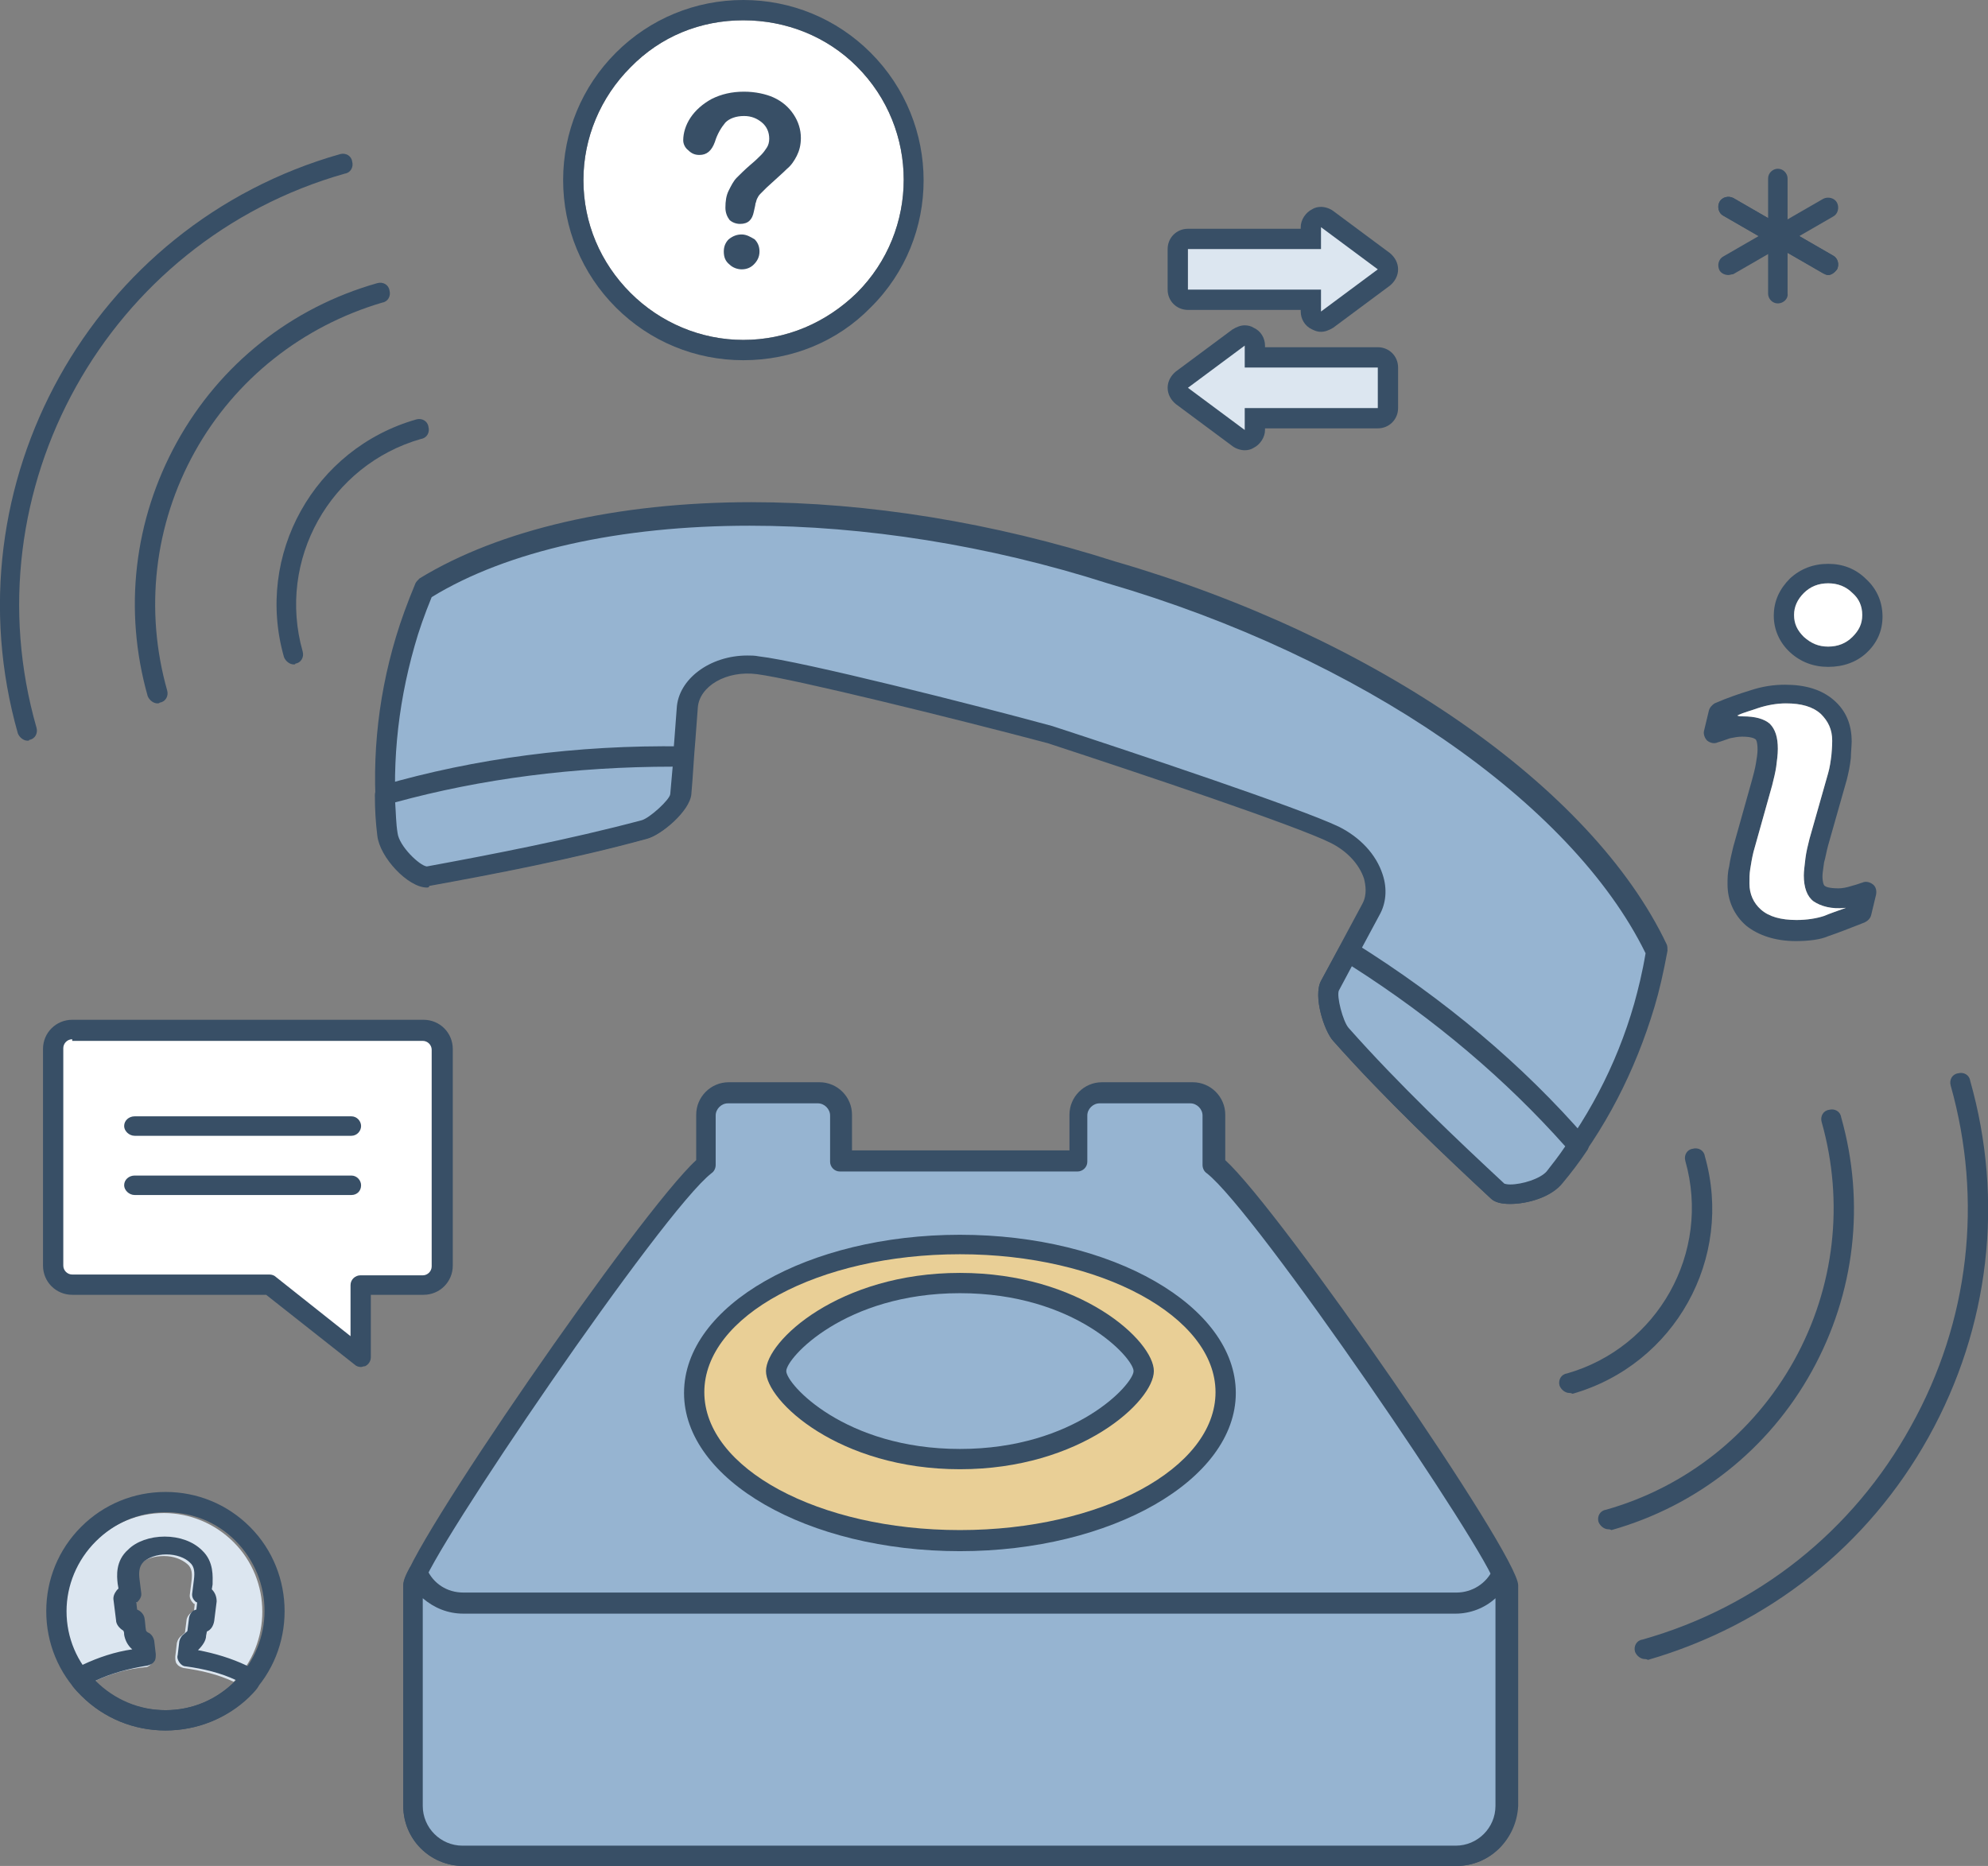 <?xml version="1.0" encoding="utf-8"?>
<!-- Generator: Adobe Illustrator 18.1.0, SVG Export Plug-In . SVG Version: 6.00 Build 0)  -->
<!DOCTYPE svg PUBLIC "-//W3C//DTD SVG 1.1//EN" "http://www.w3.org/Graphics/SVG/1.1/DTD/svg11.dtd">
<svg version="1.1" id="Layer_1" xmlns="http://www.w3.org/2000/svg" xmlns:xlink="http://www.w3.org/1999/xlink" x="0px" y="0px"
	 width="245px" height="230px" viewBox="0 0 245 230" enable-background="new 0 0 245 230" xml:space="preserve">
<rect x="0" y="0" width="245" height="230" fill="#808080" stroke="none"/>
<path fill="#FFFFFF" d="M91.6,2.5c-5.3,0-10.2,2-13.9,5.8C74,12,71.9,17,71.9,22.2c0,5.3,2.1,10.2,5.8,13.9
	c3.7,3.7,8.7,5.8,13.9,5.8c5.3,0,10.2-2.1,14-5.8c7.7-7.7,7.7-20.2,0-27.9C101.9,4.5,96.9,2.5,91.6,2.5z"/>
<g>
	<polygon fill="#181716" points="11.7,207.2 11.7,207.2 11.7,207.2 	"/>
	<path fill="#DCE6F0" d="M17.9,205.5c0.3,0,0.6-0.2,0.8-0.5c0.2-0.3,0.3-0.6,0.2-0.9l-0.2-1.7c0-0.4-0.3-0.7-0.6-0.9
		c-0.2-0.2-0.4-0.3-0.4-0.3c-0.1-0.5-0.1-1.1-0.2-1.6c-0.1-0.5-0.4-0.9-0.9-1c0,0,0,0,0,0l-0.1-0.9c0,0,0,0,0.1,0
		c0.4-0.3,0.6-0.7,0.5-1.2l-0.2-1.6c-0.1-0.8-0.1-1.6,0.5-2.2c0.6-0.6,1.7-0.9,2.8-0.9c1.2,0,2.2,0.4,2.9,1c0.6,0.5,0.6,1.3,0.5,2.1
		l-0.2,1.6c-0.1,0.5,0.2,0.9,0.5,1.2c0,0,0,0,0.1,0l-0.1,0.9c0,0,0,0,0,0c-0.5,0.2-0.8,0.6-0.9,1l-0.2,1.6c0,0.1-0.2,0.2-0.4,0.4
		c-0.3,0.2-0.5,0.5-0.6,0.9l-0.2,1.7c0,0.3,0,0.7,0.2,0.9c0.2,0.3,0.5,0.4,0.8,0.5c2.2,0.3,4.3,0.8,6.2,1.7c4.7-4.8,4.7-12.5,0-17.2
		c-2.3-2.3-5.4-3.6-8.6-3.6c-3.3,0-6.3,1.3-8.6,3.6c-2.3,2.3-3.6,5.4-3.6,8.6c0,3.2,1.3,6.3,3.5,8.6
		C13.6,206.3,15.7,205.7,17.9,205.5z"/>
	<path fill="#181716" d="M20.4,210.8c-0.5,0-0.9,0-1.4-0.1C19.5,210.8,19.9,210.8,20.4,210.8z"/>
</g>
<g>
	<g>
		<g>
			<path fill="#96B4D1" d="M149.6,143.6v-6.1c0-1.5-1.2-2.7-2.7-2.7h-11.2c-1.5,0-2.7,1.2-2.7,2.7v5.7h-29.3v-5.7
				c0-1.5-1.2-2.7-2.7-2.7H89.7c-1.5,0-2.7,1.2-2.7,2.7v6.1c-6.1,4.7-36.1,48.6-36.1,51.8v27.2c0,3.4,2.8,6.1,6.1,6.1h98.4h0h24.1
				c3.4,0,6.2-2.7,6.2-6.1v-27.2C185.7,192.2,155.7,148.3,149.6,143.6z"/>
			<path fill="#384F66" d="M179.5,230H57.1c-4.1,0-7.4-3.3-7.4-7.4v-27.2c0-3.8,29.2-46.1,36.1-52.4v-5.6c0-2.2,1.8-4,4-4h11.2
				c2.2,0,4,1.8,4,4v4.4h26.8v-4.4c0-2.2,1.8-4,4-4h11.2c2.2,0,4,1.8,4,4v5.6c6.9,6.3,36.1,48.6,36.1,52.4v27.2
				C186.9,226.7,183.6,230,179.5,230z M89.7,136c-0.8,0-1.5,0.7-1.5,1.5v6.1c0,0.4-0.2,0.8-0.5,1c-6,4.6-34.9,47.1-35.6,50.9l0,27.1
				c0,2.7,2.2,4.9,4.9,4.9h122.4c2.7,0,4.9-2.2,4.9-4.9v-27.2c-0.7-3.7-29.6-46.2-35.6-50.8c-0.3-0.2-0.5-0.6-0.5-1v-6.1
				c0-0.8-0.7-1.5-1.5-1.5h-11.2c-0.8,0-1.5,0.7-1.5,1.5v5.7c0,0.7-0.6,1.2-1.2,1.2h-29.3c-0.7,0-1.2-0.6-1.2-1.2v-5.7
				c0-0.8-0.7-1.5-1.5-1.5H89.7z"/>
		</g>
		<g>
			<path fill="#96B4D1" d="M179.5,197.6h-24.1h0H57.1c-2.5,0-4.6-1.5-5.6-3.6c-0.3,0.7-0.5,1.2-0.5,1.5v27.2c0,3.4,2.8,6.1,6.1,6.1
				h98.4h0h24.1c3.4,0,6.2-2.7,6.2-6.1v-27.2c0-0.3-0.2-0.8-0.5-1.5C184.2,196.1,182,197.6,179.5,197.6z"/>
			<path fill="#384F66" d="M179.5,230H57.1c-4.1,0-7.4-3.3-7.4-7.4v-27.2c0-0.4,0.1-0.9,0.7-2c0.2-0.4,0.6-0.7,1.1-0.7c0,0,0,0,0,0
				c0.5,0,0.9,0.3,1.1,0.7c0.8,1.8,2.5,2.9,4.5,2.9h122.4c1.9,0,3.7-1.1,4.5-2.9c0.2-0.4,0.6-0.7,1.1-0.7c0.5,0,0.9,0.3,1.1,0.7
				c0.6,1.2,0.7,1.7,0.7,2v27.2C186.9,226.7,183.6,230,179.5,230z M52.1,197l0,25.6c0,2.7,2.2,4.9,4.9,4.9h122.4
				c2.7,0,4.9-2.2,4.9-4.9V197c-1.3,1.2-3.1,1.9-4.9,1.9H57.1C55.2,198.9,53.5,198.2,52.1,197z"/>
		</g>
		<g>
			<path fill="#E9CF96" d="M151.1,171.7c0,10.1-14.7,18.3-32.8,18.3c-18.1,0-32.8-8.2-32.8-18.3c0-10.1,14.7-18.3,32.8-18.3
				C136.4,153.4,151.1,161.6,151.1,171.7z"/>
			<path fill="#384F66" d="M118.3,191.2c-18.8,0-34-8.8-34-19.5c0-10.8,15.3-19.5,34-19.5c18.8,0,34,8.8,34,19.5
				C152.3,182.4,137,191.2,118.3,191.2z M118.3,154.6c-17.4,0-31.5,7.6-31.5,17c0,9.4,14.1,17,31.5,17c17.4,0,31.5-7.6,31.5-17
				C149.8,162.3,135.7,154.6,118.3,154.6z"/>
		</g>
		<g>
			<path fill="#96B4D1" d="M118.3,179.8c-14.6,0-22.7-8.1-22.7-10.8c0-2.7,8-10.8,22.7-10.8c14.6,0,22.7,8.1,22.7,10.8
				C141,171.7,132.9,179.8,118.3,179.8L118.3,179.8z"/>
			<path fill="#384F66" d="M118.3,181.1c-14.9,0-23.9-8.4-23.9-12.1c0-3.7,9-12.1,23.9-12.1c14.9,0,23.9,8.4,23.9,12.1
				C142.2,172.7,133.2,181.1,118.3,181.1z M118.3,159.4c-14.2,0-21.4,8-21.4,9.6s7.2,9.6,21.4,9.6c14.2,0,21.4-8,21.4-9.6
				S132.5,159.4,118.3,159.4z"/>
		</g>
	</g>
	<g>
		<g>
			<path fill="#96B4D1" d="M204.1,117.2c-8.3-17.4-33.2-36.7-67.3-46.6l0,0c-35.1-11.1-67.8-8.4-84.6,2c-0.9,2.1-1.7,4.3-2.3,6.5
				c-2.3,7.9-3,16-2.1,23.7c0.2,2.3,3.6,5.5,5,5.2c8.9-1.6,18.2-3.5,26.7-5.8c1.3-0.4,4.3-2.9,4.4-4.3c0.3-3.6,0.6-7.1,0.8-10.7
				c0.2-3.3,4.2-5.8,8.7-5.3c5,0.6,25.6,5.8,36.1,8.5c10.2,3.3,30.5,10.1,35.1,12.4c4.1,2,6.1,6.3,4.5,9.2c-1.7,3.2-3.4,6.3-5.1,9.5
				c-0.7,1.2,0.4,5,1.4,6c5.8,6.5,12.7,13.1,19.3,19.3c1,0.9,5.6,0.1,7-1.7c4.9-6.1,8.7-13.2,11-21.1
				C203.2,121.8,203.7,119.5,204.1,117.2z"/>
			<path fill="#384F66" d="M186.1,148.4L186.1,148.4c-1.1,0-1.9-0.2-2.4-0.7c-5.7-5.3-13.1-12.3-19.4-19.4c-1.1-1.2-2.5-5.5-1.5-7.4
				l5.1-9.5c0.6-1.1,0.4-2.3,0.2-3.1c-0.6-1.8-2.1-3.4-4.1-4.4c-4.2-2.1-23.3-8.5-34.9-12.3c-11.7-3.1-31.2-7.9-35.8-8.5
				c-3.8-0.5-7.1,1.5-7.3,4.1l-0.3,4c-0.2,2.2-0.3,4.5-0.5,6.7c-0.2,2.1-3.7,5-5.3,5.4c-9.1,2.5-19.1,4.4-26.8,5.8
				c-0.1,0-0.3,0-0.4,0c-2.3,0-5.8-3.7-6.1-6.4c-0.9-8.1-0.2-16.2,2.2-24.2c0.6-2,1.4-4.2,2.4-6.6c0.1-0.2,0.3-0.4,0.5-0.6
				c9.8-6,24.3-9.4,40.9-9.4c14.3,0,29.8,2.5,44.8,7.3c32.1,9.3,58.8,27.8,68,47.2c0.1,0.2,0.1,0.5,0.1,0.8c-0.5,2.7-1,4.9-1.6,6.9
				c-2.4,8-6.1,15.2-11.3,21.6C191.2,147.6,188.2,148.4,186.1,148.4z M185.4,145.9c0,0,0.3,0.1,0.7,0.1c1.5,0,3.7-0.7,4.5-1.6
				c4.9-6.1,8.6-13,10.8-20.7c0.5-1.8,1-3.8,1.4-6.2c-9.1-18.6-35.1-36.5-66.3-45.6c-14.7-4.7-30-7.1-44.1-7.1
				c-16,0-29.9,3.1-39.2,8.8c-0.9,2.2-1.6,4.2-2.1,6c-2.2,7.7-2.9,15.5-2.1,23.2c0.2,1.6,2.8,4.1,3.6,4.1c7.6-1.4,17.5-3.3,26.5-5.7
				c1-0.3,3.4-2.5,3.5-3.2c0.2-2.2,0.3-4.5,0.5-6.7l0.3-4c0.2-3.6,4.1-6.5,8.7-6.5c0.5,0,0.9,0,1.4,0.1c5.3,0.6,26.7,6,36.2,8.6
				c9.5,3.1,30.5,10.1,35.3,12.4c2.6,1.3,4.6,3.4,5.4,5.9c0.6,1.8,0.4,3.6-0.4,5l-5.1,9.5c-0.3,0.7,0.5,3.8,1.2,4.6
				C172.4,133.7,179.7,140.6,185.4,145.9C185.4,145.9,185.4,145.9,185.4,145.9z"/>
		</g>
		<g>
			<g>
				<path fill="#96B4D1" d="M47.8,102.9c0.2,2.3,3.6,5.5,5,5.2c8.9-1.6,18.2-3.5,26.7-5.8c1.3-0.4,4.3-2.9,4.4-4.3
					c0.1-1.6,0.3-3.2,0.4-4.7C71,93.1,58.6,94.7,47.4,98C47.5,99.6,47.6,101.3,47.8,102.9z"/>
				<path fill="#384F66" d="M52.6,109.4L52.6,109.4c-2.3,0-5.8-3.7-6.1-6.4c-0.2-1.6-0.3-3.2-0.3-5c0-0.6,0.4-1.1,0.9-1.2
					c11.4-3.3,23.9-5,37.1-4.8c0.3,0,0.7,0.2,0.9,0.4c0.2,0.3,0.4,0.6,0.3,0.9c-0.1,1.6-0.2,3.2-0.4,4.7c-0.2,2.1-3.7,5-5.3,5.4
					c-9.1,2.5-19.1,4.4-26.8,5.8C52.9,109.4,52.7,109.4,52.6,109.4z M48.7,98.9c0.1,1.4,0.1,2.6,0.3,3.8c0.2,1.6,2.7,4,3.6,4.1
					c7.6-1.4,17.5-3.3,26.5-5.7c1-0.3,3.4-2.5,3.5-3.2c0.1-1.1,0.2-2.3,0.3-3.4C70.8,94.5,59.3,96,48.7,98.9z"/>
			</g>
			<g>
				<path fill="#96B4D1" d="M166.1,117.3c-0.7,1.4-1.5,2.8-2.3,4.2c-0.7,1.2,0.4,5,1.4,6c5.8,6.5,12.7,13.1,19.3,19.3
					c1,0.9,5.6,0.1,7-1.7c1-1.3,2-2.6,2.9-3.9C186.8,132.4,177.3,124.3,166.1,117.3z"/>
				<path fill="#384F66" d="M186.1,148.4L186.1,148.4c-1.1,0-1.9-0.2-2.4-0.7c-5.7-5.3-13.1-12.3-19.4-19.4
					c-1.1-1.2-2.5-5.5-1.5-7.4l2.3-4.2c0.2-0.3,0.4-0.5,0.8-0.6c0.3-0.1,0.7,0,1,0.1c11.2,7,20.8,15.1,28.6,24.1
					c0.4,0.4,0.4,1.1,0.1,1.5c-1,1.5-2,2.8-3,4C191.2,147.6,188.2,148.4,186.1,148.4z M185.4,145.9c0,0,0.3,0.1,0.7,0.1
					c1.5,0,3.7-0.7,4.5-1.6c0.7-0.9,1.5-1.9,2.3-3.1c-7.3-8.2-16.1-15.7-26.3-22.2l-1.6,3c-0.3,0.7,0.5,3.8,1.2,4.6
					C172.4,133.7,179.7,140.6,185.4,145.9C185.4,145.9,185.4,145.9,185.4,145.9z"/>
			</g>
		</g>
	</g>
	<g>
		<g>
			<path fill="#384F66" d="M219.1,37.4c-0.7,0-1.2-0.6-1.2-1.2V22c0-0.7,0.6-1.2,1.2-1.2c0.7,0,1.2,0.6,1.2,1.2v14.2
				C220.4,36.8,219.8,37.4,219.1,37.4z"/>
		</g>
		<g>
			<path fill="#384F66" d="M225.3,33.9c-0.2,0-0.4-0.1-0.6-0.2l-12.3-7.1c-0.6-0.3-0.8-1.1-0.5-1.7c0.3-0.6,1.1-0.8,1.7-0.5
				l12.3,7.1c0.6,0.3,0.8,1.1,0.5,1.7C226.1,33.6,225.7,33.9,225.3,33.9z"/>
		</g>
		<g>
			<path fill="#384F66" d="M225.3,33.9c-0.2,0-0.4-0.1-0.6-0.2l-12.3-7.1c-0.6-0.3-0.8-1.1-0.5-1.7c0.3-0.6,1.1-0.8,1.7-0.5
				l12.3,7.1c0.6,0.3,0.8,1.1,0.5,1.7C226.1,33.6,225.7,33.9,225.3,33.9z"/>
		</g>
		<g>
			<path fill="#384F66" d="M213,33.9c-0.4,0-0.9-0.2-1.1-0.6c-0.3-0.6-0.1-1.4,0.5-1.7l12.3-7.1c0.6-0.3,1.4-0.1,1.7,0.5
				c0.3,0.6,0.1,1.4-0.5,1.7l-12.3,7.1C213.4,33.8,213.2,33.9,213,33.9z"/>
		</g>
	</g>
	<g>
		<path fill="#384F66" d="M91.7,11.3c-1.5,0-2.8,0.3-4,0.9c-1.1,0.6-2,1.4-2.6,2.3c-0.6,0.9-0.9,1.9-0.9,2.8c0,0.4,0.2,0.9,0.6,1.2
			c0.4,0.4,0.8,0.6,1.4,0.6c0.9,0,1.5-0.5,1.9-1.6c0.3-1,0.8-1.8,1.3-2.4c0.5-0.5,1.3-0.8,2.3-0.8c0.9,0,1.6,0.3,2.2,0.8
			c0.6,0.5,0.9,1.2,0.9,2c0,0.4-0.1,0.8-0.3,1.1c-0.2,0.3-0.4,0.6-0.7,0.9c-0.3,0.3-0.7,0.7-1.3,1.2c-0.7,0.6-1.3,1.2-1.7,1.6
			c-0.4,0.4-0.7,1-1,1.6c-0.3,0.6-0.4,1.3-0.4,2.1c0,0.6,0.2,1.1,0.5,1.5c0.3,0.3,0.8,0.5,1.3,0.5c1,0,1.5-0.5,1.7-1.5
			c0.1-0.5,0.2-0.8,0.2-1c0.1-0.2,0.1-0.4,0.2-0.6c0.1-0.2,0.2-0.4,0.4-0.6c0.2-0.2,0.5-0.5,0.8-0.8c1.2-1.1,2-1.8,2.5-2.3
			c0.5-0.4,0.9-1,1.2-1.6c0.3-0.6,0.5-1.3,0.5-2.2c0-1-0.3-2-0.9-2.9c-0.6-0.9-1.4-1.6-2.5-2.1C94.4,11.6,93.1,11.3,91.7,11.3
			L91.7,11.3z M91.4,28.9c-0.6,0-1.1,0.2-1.6,0.6c-0.4,0.4-0.6,0.9-0.6,1.5c0,0.7,0.2,1.2,0.7,1.6c0.4,0.4,1,0.6,1.5,0.6
			c0.6,0,1.1-0.2,1.5-0.6c0.4-0.4,0.7-0.9,0.7-1.6c0-0.6-0.2-1.1-0.6-1.5C92.5,29.2,92,28.9,91.4,28.9L91.4,28.9z"/>
	</g>
	<g>
		<path fill="#384F66" d="M91.6,44.4c-5.9,0-11.5-2.3-15.7-6.5c-4.2-4.2-6.5-9.8-6.5-15.7c0-5.9,2.3-11.5,6.5-15.7
			C80.1,2.3,85.7,0,91.6,0s11.5,2.3,15.7,6.5c8.7,8.7,8.7,22.8,0,31.4C103.2,42.1,97.6,44.4,91.6,44.4z M91.6,2.5
			c-5.3,0-10.2,2-13.9,5.8C74,12,71.9,17,71.9,22.2c0,5.3,2.1,10.2,5.8,13.9c3.7,3.7,8.7,5.8,13.9,5.8c5.3,0,10.2-2.1,14-5.8
			c7.7-7.7,7.7-20.2,0-27.9C101.9,4.5,96.9,2.5,91.6,2.5z"/>
	</g>
	<g>
		<g>
			<path fill="#384F66" d="M221.3,116c-2.5,0-4.6-0.7-6.1-1.9c-1.5-1.3-2.3-3.1-2.3-5.1c0-0.7,0-1.4,0.2-2.2
				c0.1-0.7,0.3-1.6,0.5-2.4l2.3-8.2c0.2-0.7,0.4-1.5,0.5-2.1c0.1-0.6,0.2-1.2,0.2-1.7c0-1-0.2-1.3-0.3-1.3l0,0c0,0-0.3-0.3-1.6-0.3
				c-0.5,0-1,0.1-1.5,0.2c-0.6,0.2-1.1,0.4-1.5,0.5c-0.4,0.2-0.9,0.1-1.3-0.2c-0.3-0.3-0.5-0.8-0.4-1.2l0.6-2.5
				c0.1-0.4,0.4-0.7,0.7-0.9c1.6-0.7,3.1-1.2,4.4-1.6c1.5-0.5,2.9-0.7,4.3-0.7c2.5,0,4.5,0.6,6,1.9c1.5,1.3,2.2,3,2.2,5.1
				c0,0.5-0.1,1.4-0.1,2c-0.1,1-0.3,1.9-0.5,2.7l-2.3,8.1c-0.2,0.7-0.3,1.4-0.5,2.1c-0.1,0.8-0.2,1.3-0.2,1.7c0,0.8,0.2,1.2,0.3,1.2
				c0.1,0.1,0.5,0.3,1.7,0.3c0.4,0,1-0.1,1.6-0.3c0.8-0.2,1.2-0.4,1.3-0.4c0.4-0.2,0.9-0.1,1.3,0.2c0.4,0.3,0.5,0.8,0.4,1.3
				l-0.6,2.5c-0.1,0.4-0.4,0.7-0.8,0.9c-1.8,0.7-3.3,1.3-4.5,1.7C224.4,115.8,223,116,221.3,116z M214.8,88.3c1.5,0,2.6,0.3,3.3,0.9
				c0.7,0.7,1,1.7,1,3.1c0,0.7-0.1,1.4-0.2,2.2c-0.1,0.7-0.3,1.5-0.5,2.3l-2.3,8.2c-0.2,0.8-0.3,1.5-0.4,2.1
				c-0.1,0.6-0.1,1.2-0.1,1.8c0,1.3,0.5,2.4,1.4,3.2c1,0.9,2.5,1.3,4.4,1.3c1.3,0,2.5-0.2,3.4-0.5c0.7-0.3,1.6-0.6,2.7-1
				c-1.8,0.2-3.1-0.2-4-0.8c-0.8-0.6-1.2-1.7-1.2-3.2c0-0.5,0.1-1.2,0.2-2.1c0.1-0.8,0.3-1.6,0.5-2.4l2.3-8.1
				c0.2-0.7,0.3-1.4,0.4-2.2c0.1-1.1,0.1-1.6,0.1-1.8c0-1.4-0.5-2.4-1.4-3.3c-1-0.9-2.4-1.3-4.3-1.3c-1.1,0-2.3,0.2-3.5,0.6
				c-0.8,0.3-1.7,0.5-2.5,0.9C214.3,88.3,214.6,88.3,214.8,88.3z M225.3,82.2c-1.8,0-3.4-0.6-4.7-1.8c-1.3-1.2-2-2.8-2-4.5
				c0-1.8,0.7-3.3,2-4.6c1.3-1.2,2.9-1.8,4.7-1.8c1.8,0,3.4,0.6,4.7,1.9c1.3,1.2,2,2.8,2,4.6c0,1.8-0.7,3.3-2,4.5
				C228.8,81.6,227.2,82.2,225.3,82.2z M225.3,71.9c-1.2,0-2.2,0.4-3,1.2c-0.8,0.8-1.2,1.7-1.2,2.7c0,1.1,0.4,1.9,1.2,2.7
				c0.9,0.8,1.8,1.2,3,1.2c1.2,0,2.2-0.4,3-1.2c0.8-0.8,1.2-1.6,1.2-2.7c0-1.1-0.4-2-1.2-2.7C227.5,72.3,226.5,71.9,225.3,71.9z"/>
		</g>
	</g>
	<g>
		<g>
			<path fill="#DCE6F0" d="M153.4,54.3c-0.3,0-0.5-0.1-0.7-0.2l-7-5.2c-0.3-0.2-0.5-0.6-0.5-1c0-0.4,0.2-0.8,0.5-1l7-5.2
				c0.2-0.2,0.5-0.2,0.7-0.2c0.2,0,0.4,0,0.6,0.1c0.4,0.2,0.7,0.6,0.7,1.1v1.5h15.2c0.7,0,1.2,0.6,1.2,1.2v5c0,0.7-0.6,1.2-1.2,1.2
				h-15.2v1.5c0,0.5-0.3,0.9-0.7,1.1C153.8,54.3,153.6,54.3,153.4,54.3z"/>
			<path fill="#384F66" d="M153.4,42.6v2.7h16.4v5h-16.4v2.7l-7-5.2L153.4,42.6L153.4,42.6z M153.4,40.1c-0.5,0-1,0.2-1.5,0.5
				l-7,5.2c-0.6,0.5-1,1.2-1,2c0,0.8,0.4,1.5,1,2l7,5.2c0.4,0.3,1,0.5,1.5,0.5c0.4,0,0.8-0.1,1.1-0.3c0.8-0.4,1.4-1.3,1.4-2.2v-0.2
				h13.9c1.4,0,2.5-1.1,2.5-2.5v-5c0-1.4-1.1-2.5-2.5-2.5h-13.9v-0.2c0-0.9-0.5-1.8-1.4-2.2C154.2,40.2,153.8,40.1,153.4,40.1
				L153.4,40.1z"/>
		</g>
		<g>
			<path fill="#DCE6F0" d="M162.8,39.7c-0.2,0-0.4,0-0.6-0.1c-0.4-0.2-0.7-0.6-0.7-1.1V37h-15.2c-0.7,0-1.2-0.6-1.2-1.2v-5
				c0-0.7,0.6-1.2,1.2-1.2h15.2V28c0-0.5,0.3-0.9,0.7-1.1c0.2-0.1,0.4-0.1,0.6-0.1c0.3,0,0.5,0.1,0.7,0.2l7,5.2
				c0.3,0.2,0.5,0.6,0.5,1c0,0.4-0.2,0.8-0.5,1l-7,5.2C163.3,39.6,163.1,39.7,162.8,39.7z"/>
			<path fill="#384F66" d="M162.8,28l7,5.2l-7,5.2v-2.7h-16.4v-5h16.4V28L162.8,28z M162.8,25.5c-0.4,0-0.8,0.1-1.1,0.3
				c-0.8,0.4-1.4,1.3-1.4,2.2v0.2h-13.9c-1.4,0-2.5,1.1-2.5,2.5v5c0,1.4,1.1,2.5,2.5,2.5h13.9v0.2c0,0.9,0.5,1.8,1.4,2.2
				c0.4,0.2,0.7,0.3,1.1,0.3c0.5,0,1-0.2,1.5-0.5l7-5.2c0.6-0.5,1-1.2,1-2c0-0.8-0.4-1.5-1-2l-7-5.2
				C163.9,25.7,163.3,25.5,162.8,25.5L162.8,25.5z"/>
		</g>
	</g>
	<g>
		<g>
			<path fill="#FFFFFF" d="M54.6,156c0,1.3-1.1,2.4-2.4,2.4h-7.7v8.9l-11.3-8.9H8.9c-1.3,0-2.4-1.1-2.4-2.4v-26.7
				c0-1.3,1.1-2.4,2.4-2.4h43.3c1.3,0,2.4,1.1,2.4,2.4V156z"/>
			<path fill="#384F66" d="M44.5,168.5c-0.3,0-0.6-0.1-0.8-0.3l-10.9-8.6H8.9c-2,0-3.6-1.6-3.6-3.6v-26.7c0-2,1.6-3.6,3.6-3.6h43.3
				c2,0,3.6,1.6,3.6,3.6V156c0,2-1.6,3.6-3.6,3.6h-6.5v7.7c0,0.5-0.3,0.9-0.7,1.1C44.8,168.4,44.6,168.5,44.5,168.5z M8.9,128.1
				c-0.6,0-1.1,0.5-1.1,1.1V156c0,0.6,0.5,1.1,1.1,1.1h24.3c0.3,0,0.6,0.1,0.8,0.3l9.2,7.3v-6.3c0-0.7,0.6-1.2,1.2-1.2h7.7
				c0.6,0,1.1-0.5,1.1-1.1v-26.7c0-0.6-0.5-1.1-1.1-1.1H8.9z"/>
		</g>
		<g>
			<path fill="#384F66" d="M43.3,140H16.6c-0.7,0-1.3-0.6-1.3-1.2c0-0.7,0.6-1.2,1.3-1.2h26.7c0.7,0,1.2,0.6,1.2,1.2
				C44.5,139.4,44,140,43.3,140z"/>
		</g>
		<g>
			<path fill="#384F66" d="M43.3,147.3H16.6c-0.7,0-1.3-0.6-1.3-1.2c0-0.7,0.6-1.2,1.3-1.2h26.7c0.7,0,1.2,0.6,1.2,1.2
				C44.5,146.8,44,147.3,43.3,147.3z"/>
		</g>
	</g>
	<g>
		<g>
			<path fill="#384F66" d="M20.4,213.3c-3.9,0-7.6-1.5-10.4-4.3c-2.8-2.8-4.3-6.5-4.3-10.4c0-3.9,1.5-7.6,4.3-10.4
				c2.8-2.8,6.5-4.3,10.4-4.3s7.6,1.5,10.4,4.3c5.7,5.7,5.7,15.1,0,20.8C28,211.8,24.3,213.3,20.4,213.3z M20.4,186.4
				c-3.3,0-6.3,1.3-8.6,3.6c-2.3,2.3-3.6,5.4-3.6,8.6c0,3.3,1.3,6.3,3.6,8.6c2.3,2.3,5.4,3.6,8.6,3.6c3.3,0,6.3-1.3,8.6-3.6
				c4.8-4.8,4.8-12.5,0-17.3C26.7,187.6,23.7,186.4,20.4,186.4z"/>
		</g>
		<g>
			<path fill="#384F66" d="M20.4,213.3L20.4,213.3c-3.9,0-7.6-1.5-10.4-4.3c-0.4-0.4-0.7-0.7-1-1.1c-0.3-0.4-0.4-1-0.1-1.4
				c0.3-0.6,0.8-1.1,1.3-1.3c1.9-0.9,4-1.6,6.1-1.9c-0.6-0.5-0.9-1.2-1-1.8c0-0.2,0-0.3-0.1-0.5c-0.5-0.3-0.9-0.8-0.9-1.3l-0.3-2.4
				c-0.1-0.5,0.1-0.9,0.4-1.3c0.1-0.1,0.1-0.1,0.2-0.2l-0.1-0.6c-0.1-0.9-0.3-2.8,1.3-4.2c1-1,2.7-1.6,4.5-1.6s3.5,0.6,4.6,1.7
				c1.5,1.4,1.3,3.3,1.3,4.2l-0.1,0.6c0.4,0.4,0.6,0.9,0.6,1.5l-0.3,2.4c-0.1,0.6-0.4,1.1-0.9,1.3l-0.1,0.5c0,0.6-0.4,1.2-1,1.8
				c2.1,0.4,4.1,1,6,1.9c0.6,0.3,1,0.8,1.4,1.4c0.3,0.4,0.2,1-0.1,1.4c-0.3,0.4-0.7,0.8-1,1.1C28,211.8,24.3,213.3,20.4,213.3z
				 M11.7,207.2C11.7,207.2,11.7,207.2,11.7,207.2c2.4,2.4,5.4,3.6,8.7,3.6c3.3,0,6.3-1.3,8.6-3.6c0,0,0,0,0.1-0.1
				c-1.9-0.9-4-1.4-6.2-1.7c-0.3,0-0.6-0.2-0.8-0.5c-0.2-0.3-0.3-0.6-0.2-0.9l0.2-1.7c0.1-0.4,0.3-0.7,0.6-0.9
				c0.2-0.2,0.4-0.3,0.4-0.4l0.2-1.6c0.1-0.5,0.4-0.9,0.9-1c0,0,0,0,0,0l0.1-0.9c0,0,0,0-0.1,0c-0.4-0.3-0.6-0.7-0.5-1.2l0.2-1.6
				c0.1-0.8,0.1-1.6-0.5-2.1c-0.6-0.6-1.7-1-2.9-1c-1.2,0-2.2,0.4-2.8,0.9c-0.6,0.6-0.6,1.4-0.5,2.2l0.2,1.6
				c0.1,0.5-0.2,0.9-0.5,1.2c0,0,0,0-0.1,0l0.1,0.9c0,0,0,0,0,0c0.5,0.2,0.8,0.6,0.9,1c0.1,0.5,0.1,1.1,0.2,1.6c0,0,0.1,0.2,0.4,0.3
				c0.3,0.2,0.5,0.5,0.6,0.9l0.2,1.7c0,0.3,0,0.7-0.2,0.9c-0.2,0.3-0.5,0.4-0.8,0.5C15.7,205.7,13.6,206.3,11.7,207.2z"/>
		</g>
	</g>
	<g>
		<g>
			<path fill="#384F66" d="M202.7,204.5c-0.5,0-1-0.4-1.2-0.9c-0.2-0.7,0.2-1.4,0.9-1.5c14.2-4,26-13.4,33.1-26.3
				c7.2-12.9,8.9-27.8,4.9-42c-0.2-0.7,0.2-1.4,0.9-1.5c0.7-0.2,1.4,0.2,1.5,0.9c4.2,14.8,2.4,30.4-5.1,43.9
				c-7.5,13.5-19.8,23.2-34.6,27.5C202.9,204.5,202.8,204.5,202.7,204.5z"/>
		</g>
		<g>
			<path fill="#384F66" d="M198.2,188.5c-0.5,0-1-0.4-1.2-0.9c-0.2-0.7,0.2-1.4,0.9-1.5c9.9-2.8,18.2-9.4,23.2-18.4
				c5-9,6.2-19.5,3.4-29.4c-0.2-0.7,0.2-1.4,0.9-1.5c0.7-0.2,1.4,0.2,1.5,0.9c3,10.6,1.7,21.7-3.6,31.3
				c-5.3,9.6-14.1,16.6-24.7,19.6C198.4,188.5,198.3,188.5,198.2,188.5z"/>
		</g>
		<g>
			<path fill="#384F66" d="M193.4,171.7c-0.5,0-1-0.4-1.2-0.9c-0.2-0.7,0.2-1.4,0.9-1.5c11.2-3.2,17.8-14.9,14.6-26.2
				c-0.2-0.7,0.2-1.4,0.9-1.5c0.7-0.2,1.4,0.2,1.5,0.9c3.6,12.6-3.7,25.7-16.3,29.3C193.6,171.7,193.5,171.7,193.4,171.7z"/>
		</g>
	</g>
	<g>
		<g>
			<path fill="#384F66" d="M3.4,91.3c-0.5,0-1-0.4-1.2-0.9C-6.5,59.7,11.3,27.7,41.9,19c0.7-0.2,1.4,0.2,1.5,0.9
				c0.2,0.7-0.2,1.4-0.9,1.5c-29.3,8.3-46.4,39-38,68.3c0.2,0.7-0.2,1.4-0.9,1.5C3.6,91.3,3.5,91.3,3.4,91.3z"/>
		</g>
		<g>
			<path fill="#384F66" d="M19.4,86.7c-0.5,0-1-0.4-1.2-0.9c-3-10.6-1.7-21.7,3.6-31.3c5.3-9.6,14.1-16.6,24.7-19.6
				c0.7-0.2,1.4,0.2,1.5,0.9c0.2,0.7-0.2,1.4-0.9,1.5C37.3,40.2,29,46.7,24,55.7c-5,9-6.2,19.5-3.4,29.4c0.2,0.7-0.2,1.4-0.9,1.5
				C19.6,86.7,19.5,86.7,19.4,86.7z"/>
		</g>
		<g>
			<path fill="#384F66" d="M36.2,81.9c-0.5,0-1-0.4-1.2-0.9c-3.6-12.6,3.7-25.7,16.3-29.3c0.7-0.2,1.4,0.2,1.5,0.9
				c0.2,0.7-0.2,1.4-0.9,1.5c-11.2,3.2-17.8,14.9-14.6,26.2c0.2,0.7-0.2,1.4-0.9,1.5C36.4,81.9,36.3,81.9,36.2,81.9z"/>
		</g>
	</g>
</g>
<path fill="#FFFFFF" d="M214.8,88.3c1.5,0,2.6,0.3,3.3,0.9c0.7,0.7,1,1.7,1,3.1c0,0.7-0.1,1.4-0.2,2.2c-0.1,0.7-0.3,1.5-0.5,2.3
	l-2.3,8.2c-0.2,0.8-0.3,1.5-0.4,2.1c-0.1,0.6-0.1,1.2-0.1,1.8c0,1.3,0.5,2.4,1.4,3.2c1,0.9,2.5,1.3,4.4,1.3c1.3,0,2.5-0.2,3.4-0.5
	c0.7-0.3,1.6-0.6,2.7-1c-1.8,0.2-3.1-0.2-4-0.8c-0.8-0.6-1.2-1.7-1.2-3.2c0-0.5,0.1-1.2,0.2-2.1c0.1-0.8,0.3-1.6,0.5-2.4l2.3-8.1
	c0.2-0.7,0.3-1.4,0.4-2.2c0.1-1.1,0.1-1.6,0.1-1.8c0-1.4-0.5-2.4-1.4-3.3c-1-0.9-2.4-1.3-4.3-1.3c-1.1,0-2.3,0.2-3.5,0.6
	c-0.8,0.3-1.7,0.5-2.5,0.9C214.3,88.3,214.6,88.3,214.8,88.3z"/>
<path fill="#FFFFFF" d="M225.3,71.9c-1.2,0-2.2,0.4-3,1.2c-0.8,0.8-1.2,1.7-1.2,2.7c0,1.1,0.4,1.9,1.2,2.7c0.9,0.8,1.8,1.2,3,1.2
	c1.2,0,2.2-0.4,3-1.2c0.8-0.8,1.2-1.6,1.2-2.7c0-1.1-0.4-2-1.2-2.7C227.5,72.3,226.5,71.9,225.3,71.9z"/>
</svg>
